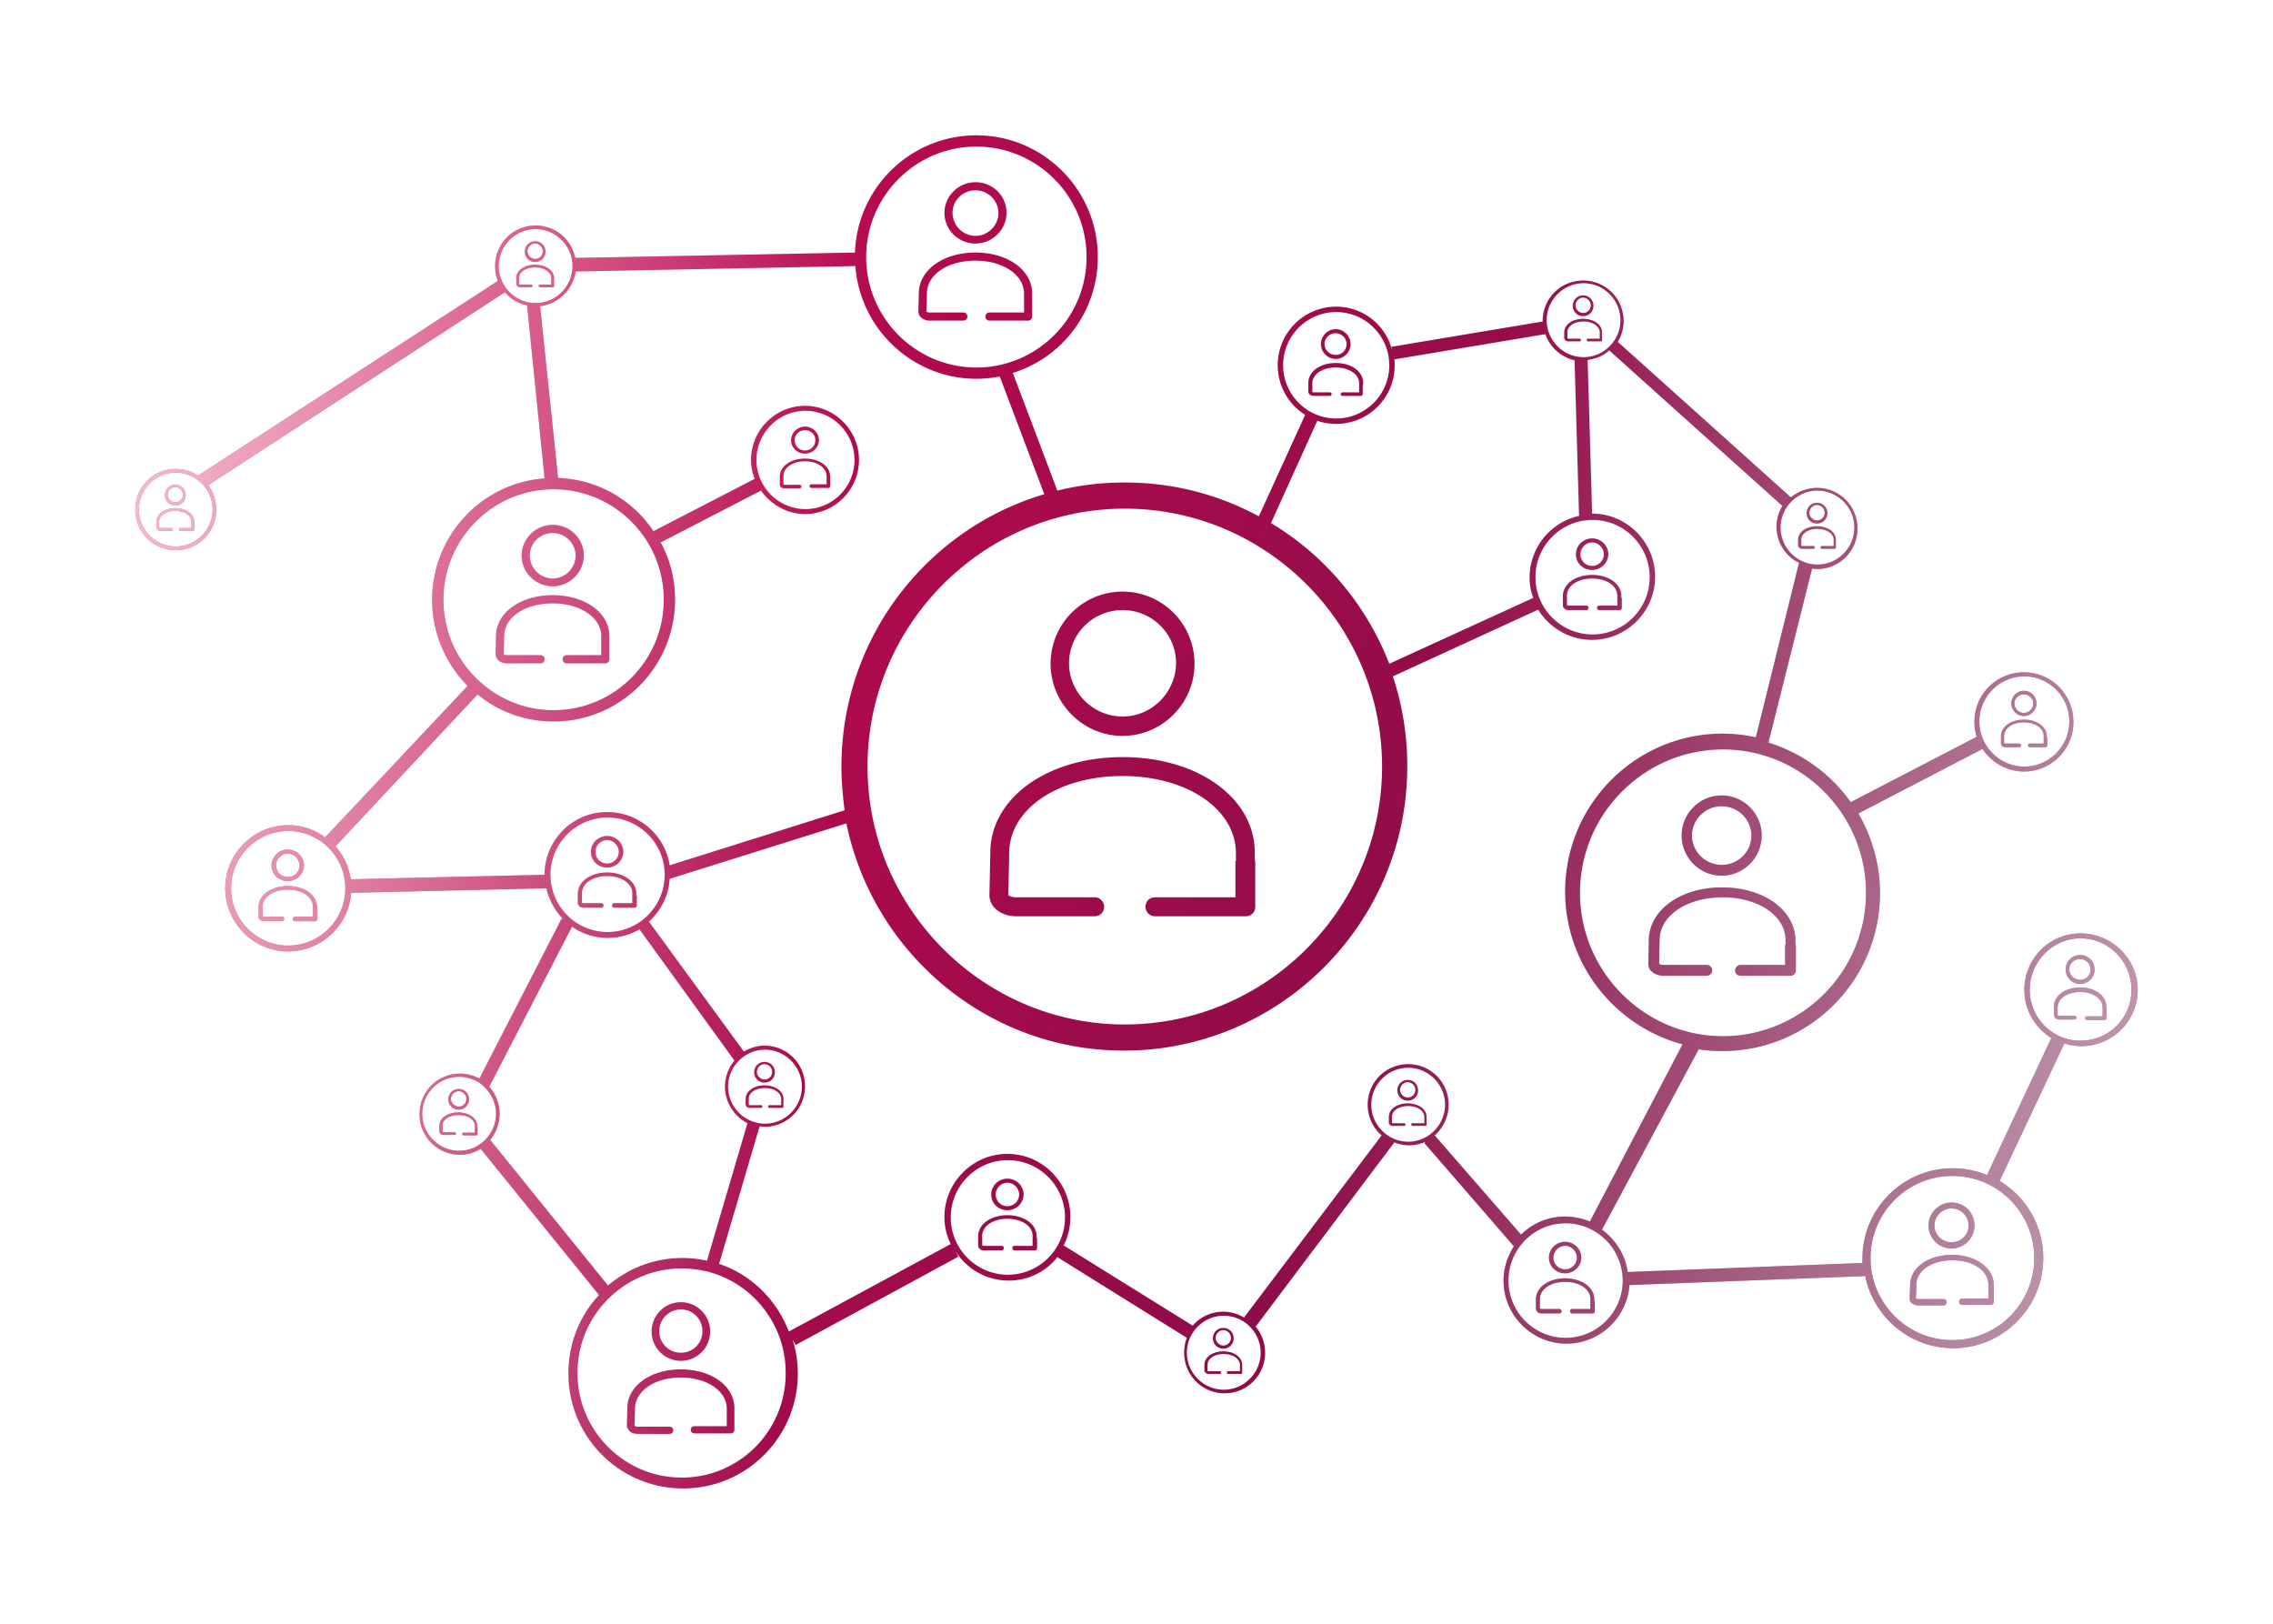 <svg width="252" height="180" viewBox="0 0 252 180" xmlns="http://www.w3.org/2000/svg" xmlns:xlink="http://www.w3.org/1999/xlink" xmlns:figma="http://www.figma.com/figma/ns"><title>Conectivity_icon</title><desc>Created using Figma</desc><g filter="url(#a)" figma:type="vector" transform="translate(15 11)"><use xlink:href="#b" fill="url(#c)"/><use xlink:href="#b" fill="url(#d)"/><use xlink:href="#b" fill="url(#e)"/></g><defs><filter id="a" filterUnits="userSpaceOnUse" x="7554" y="867" width="252" height="180" color-interpolation-filters="sRGB"><feFlood flood-opacity="0" result="BackgroundImageFix"/><desc>type=&quot;dropShadow&quot; x=&quot;0&quot; y=&quot;4&quot; size=&quot;15&quot; spread=&quot;0&quot; color=&quot;0.333333,0.0666667,0.247059,0.5&quot; blend=&quot;normal&quot;</desc><feColorMatrix in="SourceAlpha" values="0 0 0 0 0 0 0 0 0 0 0 0 0 0 0 0 0 0 255 0"/><feOffset dy="4"/><feGaussianBlur stdDeviation="7.5"/><feColorMatrix values="0 0 0 0 0.333 0 0 0 0 0.067 0 0 0 0 0.247 0 0 0 0.5 0"/><feBlend in2="BackgroundImageFix" result="effect1_dropShadow"/><feBlend in="SourceGraphic" in2="effect1_dropShadow" result="shape"/></filter><linearGradient id="c" x2="1" gradientUnits="userSpaceOnUse" gradientTransform="matrix(270.02 111.713 -111.449 270.66 42.26 -102.341)"><stop offset="0" stop-color="#D90754"/><stop offset="1" stop-color="#55113F"/></linearGradient><linearGradient id="d" x2="1" gradientUnits="userSpaceOnUse" gradientTransform="matrix(109.903 8.358 -12.37 163.509 -26.501 -23.25)"><stop offset="0" stop-color="#FFF"/><stop offset="1" stop-color="#FFF" stop-opacity="0"/></linearGradient><linearGradient id="e" x2="1" gradientUnits="userSpaceOnUse" gradientTransform="matrix(-147.196 -36.29 53.71 -218.991 254.375 239.701)"><stop offset="0" stop-color="#FFF"/><stop offset="1" stop-color="#FFF" stop-opacity="0"/></linearGradient><path id="b" fill-rule="evenodd" d="M209.434 94.718c0-3.448 2.792-6.248 6.233-6.248S222 91.27 222 94.719c0 3.45-2.793 6.248-6.233 6.248-.649 0-1.297-.1-1.895-.3l-7.181 15.245c2.892 1.75 4.837 4.899 4.837 8.548 0 5.498-4.488 9.996-9.973 9.996-4.837 0-8.826-3.449-9.773-7.997l-26.13 1c-.249 3.598-3.291 6.497-6.981 6.497-3.839 0-6.981-3.149-6.981-6.997 0-1.4.449-2.699 1.147-3.799l-9.923-11.446.149-.15a4.52 4.52 0 0 1-1.845.4c-.598 0-1.197-.15-1.695-.35l.05.05-15.359 20.393a4.578 4.578 0 0 1 1.047 2.899 4.475 4.475 0 0 1-4.488 4.499c-2.493 0-4.487-2-4.487-4.499 0-.6.099-1.15.299-1.649l-14.361-8.947c-1.247 1.599-3.192 2.599-5.386 2.599a6.97 6.97 0 0 1-5.934-3.299l.35.65-18.052 9.796-.349-.649c.4 1.199.599 2.499.599 3.798 0 7.048-5.685 12.746-12.716 12.746s-12.716-5.698-12.716-12.746c0-3.349 1.247-6.398 3.391-8.697l-13.114-16.194c-.699.399-1.447.649-2.294.649a4.474 4.474 0 0 1-4.488-4.498 4.475 4.475 0 0 1 4.488-4.499c.748 0 1.496.2 2.144.55l9.125-17.744.2.1a7.143 7.143 0 0 1-1.895-3.449l-21.642.5c-.25 3.599-3.29 6.498-6.98 6.498-3.84 0-6.982-3.15-6.982-6.998 0-3.849 3.141-6.997 6.981-6.997 1.546 0 2.942.5 4.09 1.35L36.85 61.03a13.508 13.508 0 0 1-3.939-9.547c0-7.098 5.485-12.946 12.466-13.446l-1.944-19.193c-.998-.2-1.846-.7-2.444-1.45L8.08 38.787c.548.75.897 1.7.897 2.7 0 2.498-1.995 4.498-4.488 4.498-2.493 0-4.488-2-4.488-4.499 0-2.499 1.995-4.498 4.488-4.498.897 0 1.745.25 2.443.75l33.26-21.593c-.199-.5-.299-1.05-.299-1.65 0-2.499 1.995-4.498 4.488-4.498 2.194 0 3.99 1.55 4.388 3.598l31.016-.6C80.034 5.799 85.968 0 93.248 0c7.43 0 13.464 6.048 13.464 13.495 0 6.049-3.94 11.147-9.425 12.846l4.937 13.046c2.393-.6 4.887-.9 7.48-.9 5.385 0 10.421 1.35 14.859 3.749l5.136-11.246a6.468 6.468 0 0 1-3.041-5.498 6.477 6.477 0 0 1 6.482-6.498c2.992 0 5.535 2.049 6.233 4.948l-.099-.5 16.754-2.799v-.05c0-2.499 1.995-4.498 4.488-4.498 2.493 0 4.488 1.999 4.488 4.498 0 .85-.249 1.65-.648 2.3l19.198 17.244a4.56 4.56 0 0 1 2.892-1.05c2.493 0 4.488 2 4.488 4.498 0 2.5-1.995 4.499-4.488 4.499-.107 0-.214-.014-.313-.028a1.864 1.864 0 0 0-.235-.022l-4.837 19.294a17.473 17.473 0 0 1 9.125 6.597l13.962-7.247a5.74 5.74 0 0 1-.249-1.65 5.476 5.476 0 0 1 5.485-5.498 5.476 5.476 0 0 1 5.485 5.498 5.476 5.476 0 0 1-5.485 5.498c-1.895 0-3.59-1-4.588-2.499l-13.762 7.148c1.496 2.6 2.393 5.598 2.393 8.847 0 9.647-7.829 17.494-17.453 17.494-.897 0-1.795-.05-2.643-.2l-10.72 19.994c1.495 1.099 2.593 2.799 2.842 4.698l26.029-1v-.5c0-5.498 4.488-9.996 9.973-9.996a9.92 9.92 0 0 1 3.84.75l7.131-15.195a6.282 6.282 0 0 1-2.992-5.349zm4.986-29.74c0-2.749-2.244-4.998-4.986-4.998-2.743 0-4.987 2.25-4.987 4.998 0 2.75 2.244 4.999 4.987 4.999 2.742 0 4.986-2.25 4.986-4.999zM4.488 45.585c2.244 0 4.089-1.85 4.089-4.099 0-2.25-1.845-4.098-4.09-4.098C2.245 37.388.4 39.237.4 41.486c0 2.25 1.845 4.099 4.089 4.099zm171.536 54.282c8.727 0 15.857-7.148 15.857-15.895s-7.13-15.895-15.857-15.895c-8.726 0-15.857 7.148-15.857 15.895s7.131 15.895 15.857 15.895zm14.561-56.382c0-2.249-1.845-4.098-4.089-4.098-2.244 0-4.089 1.85-4.089 4.099s1.845 4.098 4.089 4.098c2.244 0 4.089-1.85 4.089-4.099zm-25.93-22.992c0-2.25-1.845-4.098-4.089-4.098-2.244 0-4.089 1.849-4.089 4.098 0 2.25 1.845 4.099 4.089 4.099 2.244 0 4.089-1.85 4.089-4.099zm-31.515-.9c-3.241 0-5.884 2.65-5.884 5.898 0 3.25 2.643 5.899 5.884 5.899 3.241 0 5.884-2.65 5.884-5.899 0-3.248-2.643-5.898-5.884-5.898zm0 12.396c-.698 0-1.446-.1-2.094-.35l-5.136 11.347c5.934 3.549 10.571 9.047 13.114 15.595l15.957-7.298a6.67 6.67 0 0 1-.399-2.25 7.016 7.016 0 0 1 5.485-6.847l-.498-17.244c-1.496-.35-2.743-1.45-3.242-2.9l-16.754 2.8c.05.2.05.4.05.65a6.478 6.478 0 0 1-6.483 6.497zm34.756 16.995c0-3.5-2.842-6.348-6.333-6.348-3.49 0-6.333 2.849-6.333 6.348 0 3.498 2.843 6.348 6.333 6.348 3.491 0 6.333-2.85 6.333-6.348zm-29.67 20.993c0-15.745-12.815-28.59-28.522-28.59-15.708 0-28.523 12.845-28.523 28.59 0 15.744 12.815 28.59 28.523 28.59 15.707 0 28.522-12.846 28.522-28.59zm-32.761-56.482c0-6.747-5.485-12.245-12.217-12.245S81.03 6.748 81.03 13.495c0 6.748 5.485 12.246 12.217 12.246s12.217-5.498 12.217-12.245zM44.38 10.398c-2.244 0-4.089 1.849-4.089 4.098 0 2.25 1.845 4.099 4.089 4.099 2.244 0 4.089-1.85 4.089-4.099 0-2.25-1.845-4.098-4.09-4.098zm1.995 28.84c-6.732 0-12.217 5.498-12.217 12.246s5.485 12.246 12.217 12.246c6.731 0 12.217-5.498 12.217-12.246s-5.486-12.246-12.217-12.246zM10.62 83.472c0 3.499 2.843 6.348 6.333 6.348s6.333-2.849 6.333-6.348c0-3.499-2.842-6.348-6.333-6.348-3.49 0-6.333 2.85-6.333 6.348zm13.264-1l21.492-.5c0-3.848 3.142-6.997 6.981-6.947 3.441 0 6.383 2.55 6.882 5.898l19.398-6.098c-.2-1.6-.35-3.199-.35-4.848 0-14.246 9.475-26.342 22.49-30.19L95.841 26.74c-.848.15-1.695.25-2.593.25-7.08 0-12.915-5.548-13.414-12.496l-31.016.6c-.3 2-1.895 3.599-3.94 3.849l1.995 19.043a13.25 13.25 0 0 1 10.572 5.898l11.22-5.798a5.822 5.822 0 0 1-.4-2.099c0-3.299 2.693-5.998 5.984-5.998s5.984 2.7 5.984 5.998c0 3.299-2.693 5.998-5.984 5.998-1.994 0-3.79-1.05-4.886-2.6l-11.12 5.749c1.047 1.9 1.595 4.049 1.595 6.348 0 7.447-6.033 13.495-13.463 13.495-3.192 0-6.134-1.1-8.428-2.999L22.19 78.824c.898 1 1.496 2.249 1.695 3.648zM74.3 30.54c-2.992 0-5.435 2.449-5.435 5.448 0 2.999 2.443 5.448 5.435 5.448 2.992 0 5.435-2.449 5.435-5.448 0-2.999-2.443-5.448-5.435-5.448zM52.36 75.625c-3.491 0-6.333 2.849-6.333 6.348 0 3.499 2.842 6.348 6.332 6.348 3.491 0 6.333-2.85 6.333-6.348 0-3.5-2.842-6.348-6.333-6.348zm-20.545 32.839c0 2.249 1.845 4.099 4.089 4.099 2.244 0 4.089-1.85 4.089-4.099 0-1.25-.599-2.399-1.496-3.149-.2-.2-.399-.35-.648-.45a4.16 4.16 0 0 0-1.945-.5c-2.244 0-4.089 1.85-4.089 4.099zm8.577 0a4.585 4.585 0 0 1-1.047 2.899l13.064 16.145c2.244-1.9 5.087-3.049 8.228-3.049.948 0 1.845.099 2.743.299l4.488-15.244c-1.447-.75-2.494-2.3-2.494-4.049 0-1.1.4-2.099 1.047-2.899L55.9 88.021c-1.047.6-2.244.95-3.54.95a6.835 6.835 0 0 1-3.94-1.25l-9.175 17.744a4.567 4.567 0 0 1 1.147 2.999zm33.51-2.999c0-2.249-1.846-4.099-4.09-4.099-2.244 0-4.089 1.85-4.089 4.099s1.845 4.098 4.09 4.098c2.243 0 4.088-1.849 4.088-4.098zm-10.423 20.493c-.947-.2-1.894-.35-2.892-.35-6.383 0-11.569 5.198-11.569 11.596s5.186 11.596 11.57 11.596c6.382 0 11.568-5.198 11.518-11.646 0-5.098-3.341-9.497-7.978-10.996l-.649-.2zm26.928-5.998c0 3.499 2.842 6.348 6.332 6.348 3.491 0 6.333-2.849 6.333-6.348 0-3.499-2.842-6.348-6.332-6.348-3.491 0-6.333 2.849-6.333 6.348zm30.268 19.094c2.244 0 4.089-1.85 4.089-4.099s-1.845-4.099-4.089-4.099c-2.244 0-4.089 1.85-4.089 4.099s1.845 4.099 4.089 4.099zm16.356-31.59c0 2.249 1.845 4.099 4.088 4.099 2.245 0 4.089-1.85 4.089-4.099s-1.844-4.098-4.089-4.098c-2.243 0-4.088 1.849-4.088 4.098zm8.576 0c0 1.35-.598 2.549-1.545 3.399l9.574 10.996a6.89 6.89 0 0 1 4.887-1.999c.947 0 1.894.2 2.742.55l10.272-19.644c-7.479-1.999-13.014-8.847-13.014-16.944 0-9.647 7.828-17.494 17.452-17.494 1.297 0 2.494.15 3.69.4l4.787-19.344c-1.496-.7-2.493-2.249-2.493-3.998 0-.85.249-1.65.648-2.3l-19.198-17.244c-.648.6-1.496.95-2.393 1.05l.498 17.044c3.84 0 6.981 3.149 6.981 6.998 0 3.848-3.141 6.997-6.981 6.997-2.543 0-4.737-1.35-5.984-3.348l-16.106 7.397a31.566 31.566 0 0 1 1.596 9.997c0 17.344-14.112 31.489-31.415 31.489-15.16 0-27.825-10.846-30.767-25.191L59.24 82.422c-.1 1.9-.998 3.55-2.294 4.749l10.522 14.395c.698-.4 1.446-.65 2.293-.65 2.494 0 4.488 2 4.488 4.499a4.474 4.474 0 0 1-4.487 4.498c-.107 0-.214-.014-.314-.027a1.8 1.8 0 0 0-.235-.023l-4.488 15.245c3.59 1.2 6.383 3.999 7.73 7.498l17.95-9.697a6.638 6.638 0 0 1-.698-2.999c0-3.849 3.142-6.998 6.982-6.998 3.839 0 6.981 3.149 6.981 6.998 0 1.1-.25 2.199-.748 3.149l14.311 8.897c.798-.95 2.044-1.549 3.391-1.549.848 0 1.646.249 2.294.649l15.259-20.193c-.948-.8-1.546-2.049-1.546-3.399a4.474 4.474 0 0 1 4.487-4.498 4.474 4.474 0 0 1 4.488 4.498zm6.633 19.494c0 3.499 2.842 6.348 6.332 6.348 3.491 0 6.333-2.849 6.333-6.348 0-3.499-2.842-6.348-6.333-6.348-3.49 0-6.332 2.849-6.332 6.348zm49.216 6.598c5.037 0 9.076-4.099 9.076-9.097 0-4.999-4.039-9.097-9.076-9.097-5.036 0-9.075 4.098-9.075 9.097 0 4.998 4.039 9.097 9.075 9.097zm8.577-38.838c0 3.1 2.493 5.649 5.635 5.649 3.141 0 5.635-2.5 5.635-5.649 0-3.148-2.543-5.698-5.635-5.698-3.092 0-5.635 2.6-5.635 5.698zM43.183 12.896c0-.65.499-1.15 1.147-1.15s1.147.5 1.147 1.15c0 .65-.498 1.15-1.147 1.15a1.13 1.13 0 0 1-1.147-1.15zm.3-.05c0 .45.398.85.847.85.499 0 .848-.4.848-.85 0-.45-.399-.85-.848-.85-.449 0-.847.4-.847.85zm115.886 6.048c0-.65.499-1.15 1.147-1.15s1.147.5 1.147 1.15c0 .65-.499 1.15-1.147 1.15a1.13 1.13 0 0 1-1.147-1.15zm.3-.05c0 .45.398.85.847.85.499 0 .848-.4.848-.85 0-.45-.399-.85-.848-.85-.449 0-.847.4-.847.85zM3.291 39.887c0-.65.499-1.15 1.147-1.15s1.147.5 1.147 1.15c0 .65-.499 1.15-1.147 1.15a1.13 1.13 0 0 1-1.147-1.15zm.3-.05c0 .45.398.85.847.85.498 0 .848-.4.848-.85 0-.45-.4-.85-.848-.85-.449 0-.848.4-.848.85zm105.863 10.746c-4.438 0-7.978 3.599-7.978 7.998 0 4.398 3.59 7.997 7.978 7.997s7.979-3.599 7.979-7.998a7.98 7.98 0 0 0-7.979-7.997zm0 13.846c-3.241 0-5.934-2.65-5.934-5.898 0-3.25 2.643-5.898 5.934-5.898 3.291 0 5.934 2.649 5.934 5.898-.05 3.248-2.693 5.898-5.934 5.898zm14.66 15.994v-.9c0-6.048-6.283-10.596-14.66-10.596-8.327 0-14.66 4.548-14.66 10.596l-.1 4.699c0 .5.2 1.05.598 1.45.549.55 1.397.9 2.344.9h8.726c.599 0 1.048-.45 1.048-1.05 0-.55-.449-1.05-1.048-1.05h-8.726c-.449 0-.748-.15-.848-.25l.1-4.649c0-4.848 5.385-8.547 12.566-8.547 7.181 0 12.566 3.699 12.566 8.547v.9h-.05v3.999h-8.926c-.598 0-1.047.45-1.047 1.05 0 .55.449 1.05 1.047 1.05h10.073c.599 0 1.047-.45 1.047-1.05V80.422h-.05zm-89.408 26.441a1.13 1.13 0 0 1 1.147-1.149c.648 0 1.147.5 1.147 1.149 0 .65-.499 1.15-1.147 1.15a1.13 1.13 0 0 1-1.147-1.15zm.3-.05c0 .45.398.85.847.85.499 0 .848-.4.848-.85a.875.875 0 0 0-.848-.849c-.449 0-.848.4-.848.849zm2.941 3.149v.75c0 .1-.05.15-.15.15h-1.395c-.1 0-.15-.05-.15-.15 0-.1.05-.15.15-.15h1.246v-.75c0-.699-.798-1.199-1.795-1.199-1.047 0-1.795.5-1.795 1.199v.65s.05.05.1.05h1.246c.1 0 .15.05.15.15 0 .1-.05.15-.15.15h-1.246c-.15 0-.25-.05-.35-.15a.38.38 0 0 1-.1-.2v-.65c0-.849.898-1.499 2.095-1.499s2.095.65 2.095 1.499l.05.15zM6.532 42.986v-.15c0-.85-.897-1.5-2.094-1.5-1.197 0-2.094.65-2.094 1.5v.65c0 .05.05.15.1.2.1.1.199.15.348.15H3.99c.1 0 .15-.05.15-.15 0-.1-.05-.15-.15-.15H2.743c-.05 0-.1 0-.1-.05v-.65c0-.7.748-1.2 1.795-1.2s1.795.55 1.795 1.2V43.536H4.987c-.1 0-.15.05-.15.15 0 .1.05.15.15.15H6.383c.1 0 .15-.05.15-.15v-.7zm156.079-20.993v-.15c0-.85-.898-1.5-2.095-1.5-1.196 0-2.094.65-2.094 1.5v.65c0 .05.05.15.1.2.099.1.199.15.349.15h1.246c.1 0 .15-.05.15-.15 0-.1-.05-.15-.15-.15h-1.246c-.05 0-.1 0-.1-.05v-.65c0-.7.748-1.2 1.795-1.2s1.795.55 1.795 1.2V22.543H161.065c-.1 0-.15.05-.15.15 0 .1.05.15.15.15H162.461c.1 0 .15-.05.15-.15v-.7zM46.425 15.995v-.15c0-.85-.898-1.5-2.095-1.5-1.196 0-2.094.65-2.094 1.5v.65c0 .05.05.15.1.2.1.1.2.15.349.15h1.196c.1 0 .15-.05.15-.15 0-.1-.05-.15-.15-.15h-1.246c-.05 0-.1 0-.1-.05v-.65c0-.7.748-1.2 1.795-1.2s1.796.55 1.796 1.2V16.545h-1.247c-.1 0-.15.05-.15.15 0 .1.05.15.15.15H46.275c.1 0 .15-.05.15-.15v-.7zm22.19 87.87a1.13 1.13 0 0 1 1.147-1.149c.648 0 1.146.5 1.146 1.149 0 .65-.498 1.15-1.147 1.15a1.13 1.13 0 0 1-1.146-1.15zm.299-.05c0 .45.399.85.847.85.499 0 .848-.4.848-.85a.875.875 0 0 0-.847-.849c-.45 0-.848.4-.848.849zm2.942 3.149v-.15c0-.849-.898-1.499-2.094-1.499-1.197 0-2.095.65-2.095 1.499v.65c0 .05.05.15.1.2.1.1.2.15.349.15h1.247c.1 0 .15-.05.15-.15 0-.1-.05-.15-.15-.15h-1.247c-.05 0-.1 0-.1-.05v-.65c0-.699.748-1.199 1.795-1.199s1.796.55 1.796 1.199V107.514H70.31c-.1 0-.15.05-.15.15 0 .1.05.15.15.15H71.706c.1 0 .15-.05.15-.15v-.7zm.847-73.175c0-.8.699-1.5 1.546-1.5.848 0 1.546.7 1.546 1.5s-.698 1.5-1.546 1.5c-.847 0-1.546-.65-1.546-1.5zm.4 0c0 .65.498 1.15 1.146 1.15.648 0 1.147-.5 1.147-1.15 0-.6-.499-1.1-1.147-1.1s-1.147.5-1.147 1.1zm3.939 4.198v-.15c0-1.15-1.197-1.999-2.793-1.999s-2.792.85-2.792 2v.9c0 .099.05.199.1.249.1.1.249.15.448.15h1.646c.1 0 .2-.1.2-.2s-.1-.2-.2-.2h-1.646c-.1 0-.15-.05-.15-.05v-.9c0-.95 1.048-1.65 2.394-1.65 1.347 0 2.394.7 2.394 1.65v.9h-1.695c-.1 0-.2.1-.2.2s.1.2.2.2H76.842c.1 0 .2-.1.2-.2v-.9zm54.403-14.845c0-.9.748-1.65 1.645-1.65.898 0 1.646.75 1.646 1.65 0 .9-.748 1.65-1.646 1.65-.897 0-1.645-.75-1.645-1.65zm.399 0c0 .65.548 1.2 1.246 1.2s1.197-.55 1.197-1.2c0-.65-.549-1.2-1.197-1.2-.698 0-1.246.55-1.246 1.2zm4.288 4.499v-.2c0-1.25-1.297-2.2-3.042-2.2-1.745 0-3.042.95-3.042 2.2v.95c0 .1.05.2.1.3.1.1.299.2.499.2h1.795c.1 0 .199-.1.199-.2s-.099-.2-.199-.2h-1.795c-.1 0-.15-.05-.15-.05v-.95c0-1 1.097-1.75 2.593-1.75s2.593.75 2.593 1.75v1h-1.845c-.1 0-.199.1-.199.2s.099.2.199.2h2.045c.099 0 .199-.1.199-.2v-1.05h.05zm3.79 78.224c0-.65.499-1.15 1.147-1.15s1.147.5 1.147 1.15a1.13 1.13 0 0 1-1.147 1.149 1.13 1.13 0 0 1-1.147-1.149zm.299-.05c0 .45.399.849.848.849a.84.84 0 0 0 .848-.849c0-.45-.399-.85-.848-.85-.449 0-.848.4-.848.85zm2.942 3.149v-.15c0-.85-.897-1.5-2.094-1.5-1.197 0-2.094.65-2.094 1.5v.649c0 .05.049.15.099.2.1.1.2.15.349.15h1.247c.1 0 .149-.05.149-.15 0-.1-.049-.15-.149-.15h-1.247c-.05 0-.1 0-.1-.05v-.649c0-.7.749-1.2 1.796-1.2 1.047 0 1.795.55 1.795 1.2V109.513h-1.297c-.099 0-.149.05-.149.15 0 .1.05.15.149.15H143.014c.099 0 .149-.05.149-.15v-.699zm64.825-45.985c0-.75.648-1.4 1.396-1.4.798 0 1.396.65 1.396 1.4 0 .75-.648 1.4-1.396 1.4-.748 0-1.396-.65-1.396-1.4zm.349 0c0 .6.498 1.05 1.047 1.05.598 0 1.047-.5 1.047-1.05s-.499-1-1.047-1c-.599 0-1.047.45-1.047 1zm3.59 3.799v-.15c0-1.05-1.097-1.85-2.543-1.85-1.446 0-2.543.8-2.543 1.85v.8c0 .1.05.2.1.25.099.1.249.15.398.15h1.546c.1 0 .2-.1.2-.2s-.1-.2-.2-.2h-1.546c-.099 0-.149-.05-.149-.05v-.8c0-.85.947-1.5 2.194-1.5 1.246 0 2.194.65 2.194 1.5v.85H210.032c-.1 0-.199.1-.199.2s.099.2.199.2H211.777c.1 0 .2-.1.2-.2v-.85h-.05zm-13.114 54.082c0-1.4 1.147-2.549 2.543-2.549 1.446 0 2.543 1.099 2.543 2.549a2.557 2.557 0 0 1-2.543 2.549 2.557 2.557 0 0 1-2.543-2.549zm.648 0c0 .999.848 1.849 1.895 1.849 1.047 0 1.894-.8 1.894-1.849 0-1.05-.847-1.9-1.894-1.9s-1.895.9-1.895 1.9zm6.582 6.897v-.299c0-1.9-1.995-3.349-4.637-3.349-2.643 0-4.638 1.449-4.638 3.349l-.05 1.499c0 .15.05.35.2.45.199.2.449.3.748.3h2.792c.2 0 .349-.15.349-.35a.34.34 0 0 0-.349-.35h-2.792c-.15 0-.25-.05-.25-.1l.05-1.499c0-1.55 1.696-2.7 3.989-2.7 2.294 0 3.99 1.15 3.99 2.7v1.549h-2.892a.34.34 0 0 0-.349.35c0 .2.149.35.349.35h3.141c.199 0 .349-.15.349-.35v-1.55zm-20.744-85.871c0-.65.499-1.15 1.147-1.15s1.147.5 1.147 1.15c0 .65-.499 1.15-1.147 1.15a1.13 1.13 0 0 1-1.147-1.15zm.299-.05c0 .45.399.85.848.85.498 0 .848-.4.848-.85 0-.45-.399-.85-.848-.85-.449 0-.848.4-.848.85zm2.942 3.149v-.15c0-.85-.897-1.5-2.094-1.5-1.197 0-2.094.65-2.094 1.5v.65c0 .05.05.15.1.2.099.1.199.15.348.15h1.247c.1 0 .15-.05.15-.15 0-.1-.05-.15-.15-.15H184.8c-.049 0-.099 0-.099-.05v-.65c0-.7.748-1.2 1.795-1.2s1.795.55 1.795 1.2V45.535H186.995c-.1 0-.15.05-.15.15 0 .1.05.15.15.15h1.396c.1 0 .149-.05.149-.15v-.7zm-69.063 88.371c0-.65.499-1.15 1.147-1.15s1.147.5 1.147 1.15a1.13 1.13 0 0 1-1.147 1.149 1.13 1.13 0 0 1-1.147-1.149zm.299-.05c0 .449.399.849.848.849.498 0 .848-.4.848-.849 0-.45-.399-.85-.848-.85-.449 0-.848.4-.848.85zm2.942 3.148v-.149c0-.85-.897-1.5-2.094-1.5-1.197 0-2.094.65-2.094 1.5v.649c0 .05.05.15.099.2.1.1.2.15.349.15h1.247c.1 0 .15-.05.15-.15 0-.1-.05-.15-.15-.15h-1.247c-.049 0-.099 0-.099-.05v-.649c0-.7.748-1.2 1.795-1.2s1.795.55 1.795 1.2V137.004H121.173c-.1 0-.15.05-.15.15 0 .1.05.15.15.15h1.396c.099 0 .149-.05.149-.15v-.7zm-72.205-57.03c0-.95.798-1.75 1.796-1.75.997 0 1.794.8 1.794 1.75s-.797 1.749-1.794 1.749c-.998 0-1.796-.75-1.796-1.75zm.499 0c0 .7.548 1.3 1.297 1.3a1.29 1.29 0 0 0 1.296-1.3c0-.7-.599-1.3-1.296-1.3-.699 0-1.297.6-1.297 1.3zm4.538 4.848v-.2c0-1.35-1.397-2.35-3.241-2.35-1.845 0-3.242 1-3.242 2.35v1.05c0 .1.05.25.15.3.1.15.299.2.498.2h1.945c.15 0 .25-.1.25-.25s-.1-.25-.25-.25h-1.944a.324.324 0 0 1-.134-.032c-.025-.01-.045-.018-.066-.018v-1.05c0-1.1 1.197-1.9 2.793-1.9 1.595 0 2.792.8 2.792 1.9v1.1h-1.995c-.15 0-.25.1-.25.25s.1.25.25.25H55.35c.15 0 .25-.1.25-.25v-1.1h-.05zm-40.441-3.349c0-.95.798-1.75 1.795-1.75.997 0 1.795.8 1.795 1.75s-.798 1.75-1.795 1.75c-.997 0-1.795-.75-1.795-1.75zm.499 0c0 .7.548 1.3 1.296 1.3a1.29 1.29 0 0 0 1.297-1.3c0-.7-.599-1.3-1.297-1.3s-1.296.6-1.296 1.3zm4.537 4.848v-.2c0-1.35-1.396-2.349-3.24-2.349-1.846 0-3.242 1-3.242 2.35v1.05c0 .1.05.249.15.299.1.15.299.2.498.2h1.945c.15 0 .25-.1.25-.25s-.1-.25-.25-.25H14.31a.324.324 0 0 1-.134-.031c-.024-.01-.044-.019-.065-.019v-1.05c0-1.1 1.196-1.899 2.792-1.899 1.596 0 2.793.8 2.793 1.9v1.1h-1.995c-.15 0-.25.1-.25.249 0 .15.1.25.25.25H19.946c.15 0 .25-.1.25-.25v-1.1h-.05zm138.376 36.888c-.997 0-1.795.8-1.795 1.75 0 .999.798 1.749 1.795 1.749.998 0 1.795-.8 1.795-1.749 0-.95-.797-1.75-1.795-1.75zm0 3.049c-.748 0-1.296-.6-1.296-1.299 0-.7.598-1.3 1.296-1.3.698 0 1.297.6 1.297 1.3a1.29 1.29 0 0 1-1.297 1.299zm3.242 3.349v.2h.05v1.1c0 .149-.1.249-.25.249h-2.244c-.149 0-.249-.1-.249-.249 0-.15.1-.25.249-.25h1.995v-1.1c0-1.1-1.197-1.899-2.793-1.899-1.595 0-2.792.799-2.792 1.899v1.05c.021 0 .041.008.065.018.035.014.076.032.134.032h1.945c.15 0 .249.1.249.25 0 .149-.099.249-.249.249h-1.945c-.199 0-.399-.05-.498-.199-.1-.05-.15-.2-.15-.3v-1.05c0-1.35 1.396-2.349 3.241-2.349 1.845 0 3.242.999 3.242 2.349zm53.854-38.187c-.897 0-1.596.7-1.596 1.6 0 .899.699 1.599 1.596 1.599.898 0 1.596-.7 1.596-1.6 0-.9-.698-1.6-1.596-1.6zm0 2.749c-.648 0-1.197-.5-1.197-1.15 0-.65.499-1.15 1.197-1.15.648 0 1.147.5 1.147 1.15.05.65-.499 1.15-1.147 1.15zm2.892 2.949v.2h.05v1.1c0 .1-.1.2-.199.2h-1.995c-.1 0-.199-.1-.199-.2s.099-.2.199-.2h1.745v-1c0-.95-1.047-1.7-2.493-1.7s-2.493.75-2.493 1.7v.9s.05.05.149.05h1.746c.099 0 .199.1.199.2s-.1.2-.199.2h-1.746a.74.74 0 0 1-.448-.2c-.05-.1-.1-.2-.1-.3v-.95c0-1.2 1.246-2.1 2.892-2.1s2.892.9 2.892 2.1zm-56.996-51.883c-.997 0-1.795.8-1.795 1.75 0 1 .798 1.749 1.795 1.749.998 0 1.795-.8 1.795-1.75s-.797-1.749-1.795-1.749zm0 3.05c-.748 0-1.296-.6-1.296-1.3 0-.7.598-1.3 1.296-1.3.698 0 1.297.6 1.297 1.3 0 .75-.599 1.3-1.297 1.3zm3.242 3.348v.2h.05v1.1c0 .15-.1.25-.25.25h-2.244c-.149 0-.249-.1-.249-.25s.1-.25.249-.25h1.995v-1.1c0-1.1-1.197-1.9-2.793-1.9-1.595 0-2.792.8-2.792 1.9v1.05c.021 0 .041.008.066.018.034.014.075.032.133.032h1.945c.15 0 .25.1.25.25s-.1.25-.25.25h-1.945c-.199 0-.398-.05-.498-.2-.1-.05-.15-.2-.15-.3v-1.05c0-1.35 1.397-2.35 3.241-2.35 1.845 0 3.242 1 3.242 2.35zm-68.066 64.578c-.998 0-1.796.8-1.796 1.75 0 1 .798 1.749 1.796 1.749.997 0 1.795-.799 1.795-1.749 0-.95-.798-1.75-1.795-1.75zm0 3.049a1.288 1.288 0 0 1-1.297-1.299c0-.7.599-1.3 1.297-1.3s1.296.6 1.296 1.3c0 .75-.598 1.299-1.296 1.299zm3.24 3.349v.2h.05v1.1c0 .15-.1.25-.249.25h-2.244c-.15 0-.249-.1-.249-.25s.1-.25.25-.25H99.48v-1.1c0-1.099-1.197-1.899-2.792-1.899-1.596 0-2.793.8-2.793 1.899v1.05c.021 0 .041.009.066.019.034.014.075.031.134.031h1.944c.15 0 .25.1.25.25s-.1.25-.25.25h-1.944c-.2 0-.4-.05-.5-.2-.099-.05-.149-.2-.149-.3v-1.05c0-1.349 1.397-2.349 3.242-2.349s3.24 1 3.24 2.349zM46.276 43.186c-1.895 0-3.44 1.55-3.44 3.398 0 1.9 1.545 3.4 3.44 3.4s3.44-1.55 3.44-3.4c0-1.899-1.545-3.398-3.44-3.398zm0 5.948a2.557 2.557 0 0 1-2.543-2.55c0-1.399 1.147-2.499 2.543-2.499 1.396 0 2.543 1.15 2.543 2.5 0 1.399-1.147 2.549-2.543 2.549zm6.283 6.398v2.549c0 .25-.2.45-.449.45h-4.288c-.25 0-.449-.2-.449-.45s.2-.45.449-.45h3.839v-2.1c0-2.049-2.293-3.648-5.385-3.648-3.092 0-5.385 1.55-5.385 3.648l-.05 2c.05.05.15.1.349.1h3.74c.249 0 .448.2.448.45s-.2.45-.448.45h-3.74a1.39 1.39 0 0 1-.998-.4.924.924 0 0 1-.249-.6l.05-2c0-2.599 2.693-4.548 6.283-4.548 3.59 0 6.283 1.95 6.283 4.549zm40.59-50.334c-1.894 0-3.44 1.55-3.44 3.4 0 1.898 1.546 3.398 3.44 3.398 1.895 0 3.441-1.55 3.441-3.399 0-1.9-1.546-3.399-3.44-3.399zm0 5.948a2.557 2.557 0 0 1-2.543-2.549c0-1.4 1.147-2.499 2.543-2.499 1.397 0 2.543 1.15 2.543 2.5 0 1.399-1.146 2.548-2.543 2.548zm6.283 6.398v2.55c0 .25-.2.45-.448.45h-4.289c-.25 0-.449-.2-.449-.45s.2-.45.449-.45h3.84v-2.1c0-2.05-2.294-3.649-5.386-3.649-3.091 0-5.385 1.55-5.385 3.65l-.05 1.998c.05.05.15.1.349.1h3.74c.25 0 .449.2.449.45s-.2.45-.45.45h-3.74a1.39 1.39 0 0 1-.996-.4.924.924 0 0 1-.25-.6l.05-1.999c0-2.599 2.693-4.548 6.283-4.548 3.59 0 6.283 1.949 6.283 4.548zm76.444 55.632c-2.444 0-4.438 1.999-4.438 4.448 0 2.45 1.994 4.449 4.438 4.449 2.443 0 4.438-2 4.438-4.449 0-2.45-1.995-4.448-4.438-4.448zm0 7.697c-1.795 0-3.291-1.45-3.291-3.249 0-1.8 1.496-3.249 3.291-3.249s3.291 1.45 3.291 3.25c0 1.799-1.446 3.248-3.291 3.248zm8.177 8.397v.5h.05v2.8c0 .349-.299.599-.598.599h-5.535a.577.577 0 0 1-.599-.6c0-.35.3-.6.599-.6h4.937V89.72h.05v-.5c0-2.699-2.993-4.748-6.982-4.748-3.989 0-6.981 2.05-6.981 4.748l-.05 2.6c.05.05.2.15.449.15h4.837c.349 0 .598.3.598.6 0 .349-.299.599-.598.599h-4.837c-.498 0-.997-.2-1.296-.5-.25-.2-.349-.5-.349-.8l.049-2.599c0-3.349 3.491-5.898 8.128-5.898 4.638 0 8.128 2.55 8.128 5.898zM60.486 129.357a3.238 3.238 0 0 0-3.24 3.249 3.239 3.239 0 0 0 3.24 3.249 3.239 3.239 0 0 0 3.242-3.249c0-1.8-1.447-3.249-3.242-3.249zm0 5.598a2.366 2.366 0 0 1-2.393-2.399 2.396 2.396 0 0 1 2.393-2.399 2.396 2.396 0 0 1 2.394 2.399 2.366 2.366 0 0 1-2.394 2.399zm5.934 6.148v2.399c0 .2-.15.4-.398.4h-4.04c-.2 0-.399-.15-.399-.4 0-.2.15-.4.4-.4h3.59V141.153c0-1.949-2.194-3.449-5.087-3.449-2.892 0-5.086 1.5-5.086 3.449l-.05 1.899c.05.05.15.1.35.1h3.54c.2 0 .399.15.399.4 0 .2-.15.4-.4.4H55.7c-.399 0-.698-.1-.947-.35-.15-.2-.25-.4-.25-.6l.05-1.899c0-2.449 2.544-4.299 5.934-4.299 3.391 0 5.934 1.85 5.934 4.299z"/></defs></svg>